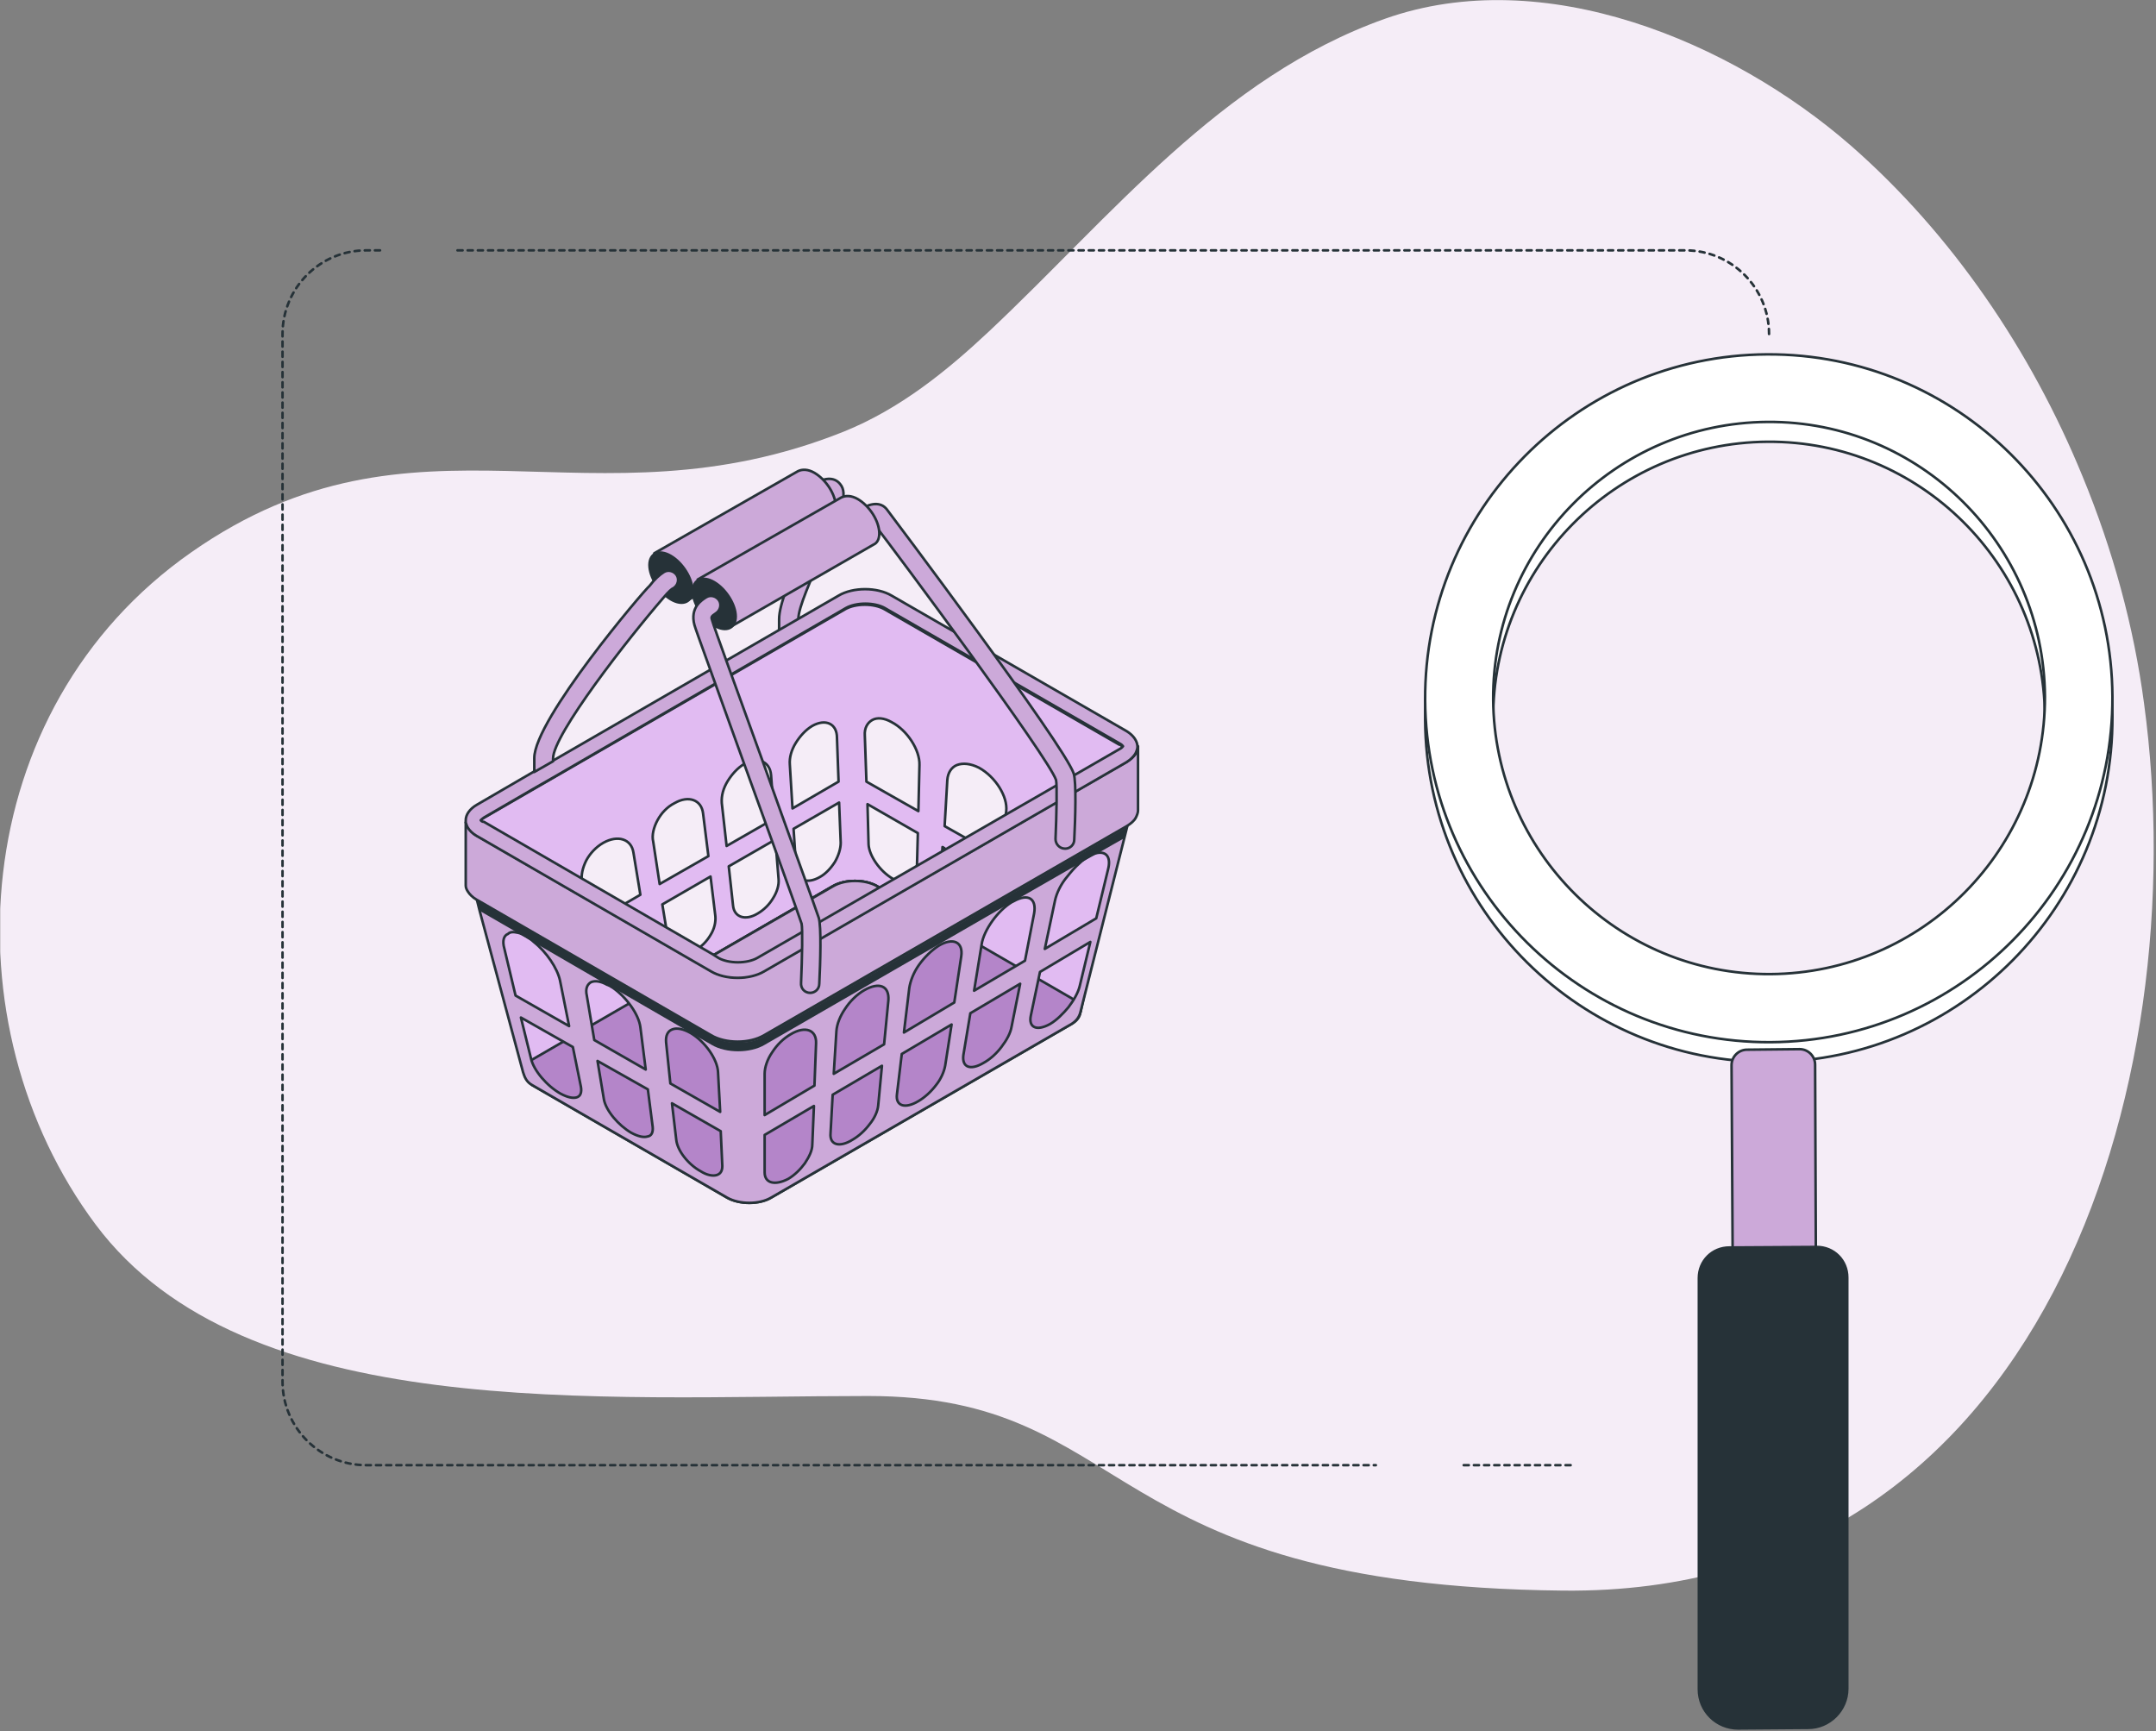 <svg width="100%" height="100%" viewBox="0 0 847 680" fill="none" 
	xmlns="http://www.w3.org/2000/svg">
	<rect x="0" y="0" width="847" height="680" fill="#808080" stroke="none"/>
	<g clip-path="url(#clip0)">
		<path class="empty_basket_morthing" d="M818.097 187.005C797.894 137.726 766.747 91.817 726.973 57.07C680.253 16.426 606.597 -14.742 544.094 7.37C479.486 30.325 436.345 85.289 388.573 130.145C371.737 145.939 353.428 160.681 331.542 169.526C231.579 209.538 163.815 154.995 75.216 216.909C-13.382 278.823 -20.958 402.65 37.546 480.99C96.051 559.331 235.367 548.38 341.012 548.38C446.656 548.38 429.61 622.929 614.173 624.824C802.944 626.72 862.712 426.237 842.298 276.296C838.3 246.181 830.092 216.066 818.097 187.005Z" fill="#F5EDF7"/>
		<path d="M575.029 575.546H618.591" stroke="#263238" stroke-miterlimit="10" stroke-linecap="round" stroke-linejoin="round" stroke-dasharray="2 2"/>
		<path d="M149.293 98.346H143.821C125.722 98.346 110.991 113.088 110.991 131.199V542.694C110.991 560.805 125.722 575.547 143.821 575.547H540.515" stroke="#263238" stroke-miterlimit="10" stroke-linecap="round" stroke-linejoin="round" stroke-dasharray="2 2"/>
		<path d="M694.984 131.199C694.984 113.088 680.253 98.346 662.154 98.346H178.125" stroke="#263238" stroke-miterlimit="10" stroke-linecap="round" stroke-linejoin="round" stroke-dasharray="2 2"/>
		<path d="M694.141 146.993C619.643 147.415 559.455 208.276 559.876 282.825C560.297 357.374 621.116 417.604 695.615 417.182C770.113 416.761 830.301 355.9 829.88 281.351C829.459 206.591 768.64 146.572 694.141 146.993ZM695.615 390.437C635.847 390.858 587.024 342.422 586.603 282.614C586.182 222.806 634.585 173.949 694.352 173.528C754.119 173.107 802.943 221.543 803.364 281.351C803.574 341.159 755.382 390.016 695.615 390.437Z" fill="white" stroke="#263238" stroke-miterlimit="10" stroke-linecap="round" stroke-linejoin="round"/>
		<path d="M694.141 139.201C619.643 139.623 559.455 200.484 559.876 275.033C560.297 349.582 621.116 409.812 695.615 409.39C770.113 408.969 830.301 348.108 829.88 273.559C829.459 199.009 768.64 138.78 694.141 139.201ZM695.615 382.645C635.847 383.066 587.024 334.63 586.603 274.822C586.182 215.014 634.585 166.157 694.352 165.736C754.119 165.315 802.943 213.751 803.364 273.559C803.574 333.577 755.382 382.224 695.615 382.645Z" fill="white" stroke="#263238" stroke-miterlimit="10" stroke-linecap="round" stroke-linejoin="round"/>
		<path d="M707.61 532.586L686.986 532.797C683.619 532.797 680.883 530.059 680.883 526.689L680.252 418.445C680.252 415.076 682.988 412.338 686.355 412.338L706.979 412.128C710.346 412.128 713.082 414.865 713.082 418.235L713.503 526.479C713.503 529.848 710.767 532.586 707.61 532.586Z" fill="#CCA9D9" stroke="#263238" stroke-miterlimit="10" stroke-linecap="round" stroke-linejoin="round"/>
		<path d="M710.346 678.737L682.778 678.948C674.36 678.948 667.415 672.209 667.415 663.574V502.051C667.415 495.312 672.676 490.047 679.411 490.047L713.713 489.836C720.448 489.836 725.709 495.101 725.709 501.84V663.364C725.709 671.787 718.764 678.737 710.346 678.737Z" fill="#263238" stroke="#263238" stroke-miterlimit="10" stroke-linecap="round" stroke-linejoin="round"/>
		<path d="M309.865 263.24C311.97 263.24 313.653 261.555 313.653 259.449V243.023C313.653 238.6 318.704 227.439 322.703 218.173C330.7 200.483 333.225 193.955 330.068 190.164C327.753 187.216 323.544 187.427 318.914 190.796C315.547 193.323 316.81 195.64 317.231 196.482C317.652 196.903 319.335 199.43 322.913 197.324C323.123 197.324 323.123 197.114 323.334 197.114C322.071 201.747 318.494 209.749 315.758 215.435C310.707 226.597 306.077 237.337 306.077 243.233V259.66C306.288 261.555 307.761 263.24 309.865 263.24Z" fill="#CCA9D9" stroke="#263238" stroke-miterlimit="10" stroke-linecap="round" stroke-linejoin="round"/>
		<path d="M186.333 327.68L206.115 418.234L327.122 348.108C331.963 345.37 339.749 345.37 344.379 348.108L424.56 397.386L439.922 326.417L440.554 296.723L441.185 293.354C441.185 293.143 440.975 293.143 440.554 292.933C440.343 292.722 440.133 292.511 439.712 292.511L347.325 239.232C345.431 238.179 342.695 237.547 339.749 237.547C336.803 237.547 334.067 238.179 332.173 239.232L189.91 321.362C189.069 321.784 188.858 322.205 188.648 322.415C189.069 322.415 185.491 327.259 186.333 327.68ZM392.782 336.736L371.106 324.521L372.158 306.41C372.369 303.462 373.842 301.356 375.946 300.514C378.261 299.671 381.207 299.882 384.575 301.567C391.098 305.147 395.939 312.939 395.307 318.625L392.782 336.736ZM369.633 348.318L370.475 332.945L391.73 345.159L389.836 360.322C389.625 362.428 388.152 363.691 386.258 364.112C384.364 364.534 381.839 363.691 379.103 362.217C373.421 358.848 369.422 352.741 369.633 348.318ZM340.801 315.887L360.584 327.259L360.163 342.843C360.163 345.159 359.11 346.423 357.216 346.844C355.533 347.265 353.218 346.633 350.692 345.159C345.642 342.211 341.433 336.104 341.222 331.681L340.801 315.887ZM339.749 288.931C339.539 285.983 340.801 283.877 342.695 282.824C344.589 281.771 347.325 281.982 350.272 283.667C356.375 286.825 361.425 294.617 361.215 300.514L360.794 318.625L340.381 307.042L339.749 288.931ZM311.76 325.574L329.648 315.255L330.279 331.05C330.279 333.366 329.437 336.104 327.964 338.631C326.491 340.947 324.386 343.264 322.072 344.527C317.231 347.265 313.233 346.002 312.812 341.369L311.76 325.574ZM310.286 300.303C310.076 297.566 310.918 294.617 312.601 291.88C314.285 289.142 316.6 286.615 319.125 285.141C324.386 282.192 328.806 284.298 328.806 289.774L329.437 307.042L311.339 317.572L310.286 300.303ZM286.295 340.316L304.604 329.786L305.867 345.37C306.078 347.686 305.236 350.424 303.763 352.741C302.289 355.268 300.185 357.374 297.66 358.848C292.819 361.796 288.4 360.322 287.979 355.689L286.295 340.316ZM285.875 306.832C287.558 304.094 289.873 301.567 292.398 300.093C297.66 297.144 302.5 299.04 302.921 304.515L304.183 321.573L285.454 332.313L283.56 315.466C283.349 312.518 284.191 309.569 285.875 306.832ZM260.2 355.268L279.14 344.317L281.034 359.901C281.245 362.217 280.613 364.955 279.14 367.271C277.667 369.798 275.563 371.904 273.037 373.379C267.986 376.327 263.357 375.063 262.725 370.641L260.2 355.268ZM258.306 322.205C259.779 319.467 262.094 316.94 265.04 315.466C270.512 312.307 275.563 314.202 276.194 319.467L278.298 336.314L259.148 347.265L256.622 330.628C255.991 328.101 256.833 324.942 258.306 322.205ZM232 362.849L228.633 346.423C228.212 343.896 228.843 340.947 230.316 337.999C231.789 335.261 234.104 332.734 237.051 331.05C242.733 327.891 247.994 329.575 248.836 334.84L251.572 351.477L232 362.849Z" fill="#E1BBF2" stroke="#263238" stroke-miterlimit="10" stroke-linecap="round" stroke-linejoin="round"/>
		<path d="M369.632 348.318C369.421 352.741 373.42 358.848 378.891 362.007C381.627 363.691 384.153 364.323 386.047 363.902C387.941 363.691 389.203 362.428 389.624 360.322C388.993 361.164 387.941 361.586 386.888 361.796C384.994 362.217 382.259 361.375 379.523 359.901C374.051 356.742 370.053 350.635 370.263 346.212L370.894 333.156L370.263 332.735L369.632 348.318Z" fill="#CCA9D9" stroke="#263238" stroke-miterlimit="10" stroke-linecap="round" stroke-linejoin="round"/>
		<path d="M209.061 426.238L285.664 470.462C290.505 473.2 298.291 473.2 302.921 470.462L420.982 402.23C425.823 399.493 425.402 394.649 420.982 392.122L345.852 348.74L297.66 376.538C295.766 377.591 293.03 378.223 290.084 378.223C287.138 378.223 284.402 377.591 282.508 376.538L280.193 375.064L209.272 416.129C204.852 418.446 204.642 422.868 209.061 426.238Z" fill="#B485C9" stroke="#263238" stroke-miterlimit="10" stroke-linecap="round" stroke-linejoin="round"/>
		<path d="M280.191 375.274L282.506 376.748C284.4 377.801 287.136 378.433 290.082 378.433C293.029 378.433 295.765 377.801 297.659 376.748L345.851 348.95L344.588 348.108C339.748 345.37 331.962 345.37 327.332 348.108L280.191 375.274Z" fill="#CCA9D9" stroke="#263238" stroke-miterlimit="10" stroke-linecap="round" stroke-linejoin="round"/>
		<path d="M280.191 375.274L282.506 376.748C284.4 377.801 287.136 378.433 290.082 378.433C293.029 378.433 295.765 377.801 297.659 376.748L345.851 348.95L344.588 348.108C339.748 345.37 331.962 345.37 327.332 348.108L280.191 375.274Z" fill="#CCA9D9" stroke="#263238" stroke-miterlimit="10" stroke-linecap="round" stroke-linejoin="round"/>
		<path d="M187.384 353.584L188.437 357.795L205.483 421.183C206.114 423.079 206.745 424.974 209.06 426.238L285.663 470.462C290.504 473.2 298.29 473.2 302.92 470.462L420.981 402.23C423.296 400.756 424.138 399.071 424.559 397.176L441.816 328.734L442.868 324.522L300.395 406.653C294.713 410.022 285.242 410.022 279.56 406.653L187.384 353.584ZM430.662 360.744L410.459 372.747L414.457 353.794C415.089 350.846 416.772 347.266 419.298 344.318C420.771 342.422 422.454 340.527 424.138 339.053C425.19 338 426.453 337.158 427.505 336.526C428.768 335.683 430.031 335.262 431.083 335.052C434.66 334.42 436.554 336.736 435.292 341.58L430.662 360.744ZM404.987 398.861L408.565 381.803L428.347 370.01L424.138 387.489C423.507 390.016 421.823 392.964 419.719 395.702C417.614 398.229 415.089 400.756 412.563 402.23C407.302 405.179 403.935 403.704 404.987 398.861ZM402.672 377.38L382.68 389.174L385.626 371.063C386.047 368.114 387.731 364.745 389.835 361.797C391.939 358.848 394.675 356.111 397.411 354.426L398.253 354.005C403.935 350.846 407.302 352.952 406.25 358.848L402.672 377.38ZM378.471 414.445L381.207 398.018L400.778 386.436L397.411 403.283C396.99 405.81 395.517 408.548 393.413 411.286C391.519 413.813 388.993 416.129 386.257 417.603C381.207 420.552 377.839 419.288 378.471 414.445ZM374.893 393.807L355.111 405.6L357.216 388.121C357.636 385.383 358.899 382.013 361.004 379.065C363.108 376.117 365.844 373.379 368.79 371.484C374.472 368.114 378.471 370.01 377.629 375.696L374.893 393.807ZM352.375 429.818L354.269 414.023L373.841 402.441L371.316 418.656C370.895 420.973 369.632 423.921 367.738 426.238C365.844 428.765 363.319 431.081 360.793 432.555C355.532 435.714 351.744 434.451 352.375 429.818ZM347.325 410.233L327.542 421.815L328.595 404.968C328.805 402.23 330.068 399.071 331.962 396.334C333.856 393.385 336.592 390.648 339.538 388.963C345.431 385.594 349.429 387.278 349.008 392.964L347.325 410.233ZM326.28 445.191L327.122 430.028L346.483 418.656L345.01 434.24C344.799 436.557 343.537 439.294 341.642 441.611C339.748 444.138 337.434 446.244 334.908 447.718C329.857 450.877 325.859 449.824 326.28 445.191ZM319.966 426.448L300.395 438.031V421.815C300.395 419.288 301.447 416.129 303.341 413.392C305.235 410.443 307.76 407.916 310.707 406.231C316.389 402.862 320.808 404.547 320.598 409.812L319.966 426.448ZM300.395 460.564V445.823L319.756 434.451L319.125 449.613C319.125 451.93 317.862 454.457 316.178 456.984C314.495 459.301 312.18 461.617 309.654 463.091C304.393 465.829 300.395 464.776 300.395 460.564ZM263.987 433.398L283.138 444.349L283.769 458.037C283.769 460.143 282.928 461.196 281.454 461.617C279.981 462.038 277.666 461.617 275.351 460.143C270.301 457.405 266.092 451.93 265.671 447.718L263.987 433.398ZM261.672 409.39C261.462 406.863 262.304 404.968 264.198 404.336C265.881 403.704 268.407 404.126 271.353 405.81C277.035 409.18 281.875 416.129 282.086 421.183L282.928 436.767L263.356 425.606L261.672 409.39ZM234.735 416.761L254.517 427.922L256.411 442.664C256.622 444.77 255.99 446.244 254.307 446.454C252.834 446.876 250.729 446.454 247.993 444.98C242.942 442.032 238.102 436.346 237.26 431.924L234.735 416.761ZM232.21 385.804C233.683 385.172 235.998 385.383 238.523 386.857H238.734C238.944 387.068 239.154 387.068 239.575 387.278C239.786 387.489 239.996 387.489 240.207 387.699L240.628 387.91C246.099 391.701 250.939 398.44 251.571 403.494L253.675 420.131L233.472 408.548L230.526 391.069C229.895 388.331 230.737 386.646 232.21 385.804ZM204.641 399.703L225.054 411.286L228.211 426.869C228.632 429.186 228.001 430.66 226.528 431.081C225.054 431.502 222.95 431.081 220.214 429.607C214.953 426.659 209.692 420.552 208.639 415.919L204.641 399.703ZM203.589 366.43C204.641 366.64 205.693 367.272 206.745 367.904C207.798 368.536 208.85 369.167 209.692 370.01C214.742 374.011 218.951 380.329 220.004 385.172L223.581 403.073L202.537 391.069L198.117 372.537C197.275 369.589 197.907 367.483 199.59 366.851C200.432 366.009 201.695 366.009 203.589 366.43Z" fill="#CCA9D9" stroke="#263238" stroke-miterlimit="10" stroke-linecap="round" stroke-linejoin="round"/>
		<path d="M182.965 323.048V347.897C182.965 348.74 183.386 349.582 183.807 350.214C184.438 351.267 185.701 352.531 187.174 353.373L279.35 406.653C285.032 410.022 294.503 410.022 300.185 406.653L442.658 324.522C444.341 323.469 445.604 322.416 446.235 321.152C446.656 320.31 447.077 319.257 447.077 318.415C447.077 318.204 447.077 318.204 447.077 317.993V293.144C447.077 293.986 446.867 295.039 446.235 295.881C445.604 297.145 444.341 298.198 442.658 299.251L300.185 381.382C294.503 384.751 285.032 384.751 279.35 381.382L187.385 328.312C185.701 327.47 184.649 326.207 184.018 325.154C183.386 324.522 183.176 323.679 182.965 323.048Z" fill="#CCA9D9" stroke="#263238" stroke-miterlimit="10" stroke-linecap="round" stroke-linejoin="round"/>
		<path d="M187.384 353.583L188.437 357.795L203.378 366.429L209.481 370.009L238.523 386.856H238.734L240.207 387.699L240.628 387.909L279.56 410.443C285.242 413.812 294.713 413.812 300.395 410.443L397.411 354.425L398.253 354.004L423.928 339.263L431.083 335.261L441.816 329.154L442.868 324.942L300.395 407.073C294.713 410.443 285.242 410.443 279.56 407.073L187.384 353.583Z" fill="#263238"/>
		<path d="M182.965 322.205C182.965 322.416 182.965 322.837 182.965 323.048C183.176 323.68 183.386 324.522 183.807 325.154C184.438 326.207 185.701 327.47 187.174 328.313L279.35 381.592C285.032 384.962 294.503 384.962 300.185 381.592L442.447 299.462C444.131 298.409 445.183 297.356 446.025 296.092C446.446 295.25 446.867 294.197 446.867 293.354C446.867 291.249 445.394 288.932 442.658 287.247L350.271 233.968C344.589 230.598 335.119 230.598 329.437 233.968L216.847 299.04L209.482 303.252L187.385 316.098C184.438 317.783 182.965 320.1 182.965 322.205ZM188.858 322.205C189.068 321.995 189.489 321.574 190.121 321.153L209.692 309.781L217.058 305.569L332.383 238.811C334.277 237.758 337.013 237.127 339.959 237.127C342.906 237.127 345.641 237.758 347.535 238.811L439.922 292.091C440.764 292.512 440.974 292.933 441.185 293.144C440.974 293.354 440.764 293.776 439.922 294.197L345.641 348.529L297.449 376.327C295.555 377.38 292.819 378.012 289.873 378.012C286.927 378.012 284.191 377.38 282.297 376.327L279.982 374.853L190.121 322.837C189.279 322.837 189.068 322.416 188.858 322.205Z" fill="#CCA9D9" stroke="#263238" stroke-miterlimit="10" stroke-linecap="round" stroke-linejoin="round"/>
		<path d="M418.456 333.367C420.35 333.367 422.034 331.893 422.034 329.787C422.455 321.574 422.876 307.254 421.823 303.884C418.035 292.512 349.008 200.905 348.377 200.062C346.062 197.114 341.853 197.325 337.223 200.694C333.856 203.221 335.119 205.538 335.54 206.38C335.961 206.801 337.644 209.328 341.222 207.223C341.643 207.012 342.064 206.591 342.274 206.17C342.695 205.959 342.905 205.748 343.326 205.748C352.165 217.12 411.932 297.566 414.879 306.411C415.3 308.307 415.089 319.889 414.668 329.576C414.668 331.472 416.141 333.367 418.456 333.367C418.456 333.367 418.246 333.367 418.456 333.367Z" fill="#CCA9D9"/>
		<path d="M418.456 333.367C420.35 333.367 422.034 331.893 422.034 329.787C422.455 321.574 422.876 307.254 421.823 303.884C418.035 292.512 349.008 200.905 348.377 200.062C346.062 197.114 341.853 197.325 337.223 200.694C333.856 203.221 335.119 205.538 335.54 206.38C335.961 206.801 337.644 209.328 341.222 207.223C341.643 207.012 342.064 206.591 342.274 206.17C342.695 205.959 342.905 205.748 343.326 205.748C352.165 217.12 411.932 297.566 414.879 306.411C415.3 308.307 415.089 319.889 414.668 329.576C414.668 331.472 416.141 333.367 418.456 333.367ZM418.456 333.367C418.246 333.367 418.456 333.367 418.456 333.367Z" stroke="#263238" stroke-miterlimit="10" stroke-linecap="round" stroke-linejoin="round"/>
		<path d="M313.442 185.11C315.126 184.268 317.441 184.268 319.966 185.742C324.596 188.48 328.384 194.376 328.384 199.22C328.384 201.536 327.542 203.01 326.069 203.642L269.669 236.073L257.042 217.331L313.442 185.11Z" fill="#CCA9D9" stroke="#263238" stroke-miterlimit="10" stroke-linecap="round" stroke-linejoin="round"/>
		<path d="M255.149 221.964C255.149 226.597 258.937 232.704 263.567 235.442C268.197 238.179 271.985 236.495 271.985 231.862C271.985 227.229 268.197 221.121 263.567 218.384C258.937 215.646 255.149 217.331 255.149 221.964Z" fill="#263238" stroke="#263238" stroke-miterlimit="10"/>
		<path d="M330.49 195.429C332.173 194.587 334.488 194.587 337.014 196.061C341.644 198.799 345.432 204.695 345.432 209.539C345.432 211.856 344.59 213.33 343.117 213.961L286.717 246.393L274.09 227.65L330.49 195.429Z" fill="#CCA9D9" stroke="#263238" stroke-miterlimit="10" stroke-linecap="round" stroke-linejoin="round"/>
		<path d="M272.195 232.282C272.195 236.915 275.983 243.022 280.613 245.76C285.243 248.498 289.031 246.813 289.031 242.18C289.031 237.547 285.243 231.44 280.613 228.702C275.983 225.964 272.195 227.649 272.195 232.282Z" fill="#263238" stroke="#263238" stroke-miterlimit="10"/>
		<path d="M318.283 390.015C320.177 390.015 321.861 388.541 321.861 386.435C322.281 378.222 322.702 363.902 321.65 360.532C319.967 355.478 309.444 326.627 299.553 298.829C290.504 273.769 280.192 245.549 279.771 243.654C279.35 242.391 279.35 242.18 281.244 240.916C282.928 239.863 283.559 237.547 282.507 235.862C281.455 234.178 279.14 233.546 277.456 234.599C275.773 235.652 270.932 238.6 272.826 245.549C273.247 247.234 280.823 267.872 292.819 301.356C302.92 329.154 313.232 357.795 314.916 362.849C315.337 364.744 315.126 376.327 314.705 386.014C314.495 388.331 316.178 390.015 318.283 390.015Z" fill="#CCA9D9" stroke="#263238" stroke-miterlimit="10" stroke-linecap="round" stroke-linejoin="round"/>
		<path d="M209.903 297.777V303.252L217.269 299.041V297.988C217.269 288.511 246.942 250.604 260.621 234.81C262.725 232.283 263.988 231.23 264.619 231.019C266.303 229.966 266.934 227.65 265.882 225.965C264.83 224.281 262.515 223.649 260.831 224.702C259.148 225.755 257.254 227.439 255.149 230.177C253.045 231.862 209.903 282.614 209.903 297.777Z" fill="#CCA9D9" stroke="#263238" stroke-miterlimit="10" stroke-linecap="round" stroke-linejoin="round"/>
	</g>
	<defs>
		<clipPath id="clip0">
			<rect width="846" height="680" fill="white" transform="translate(0.086)"/>
		</clipPath>
	</defs>
</svg>
